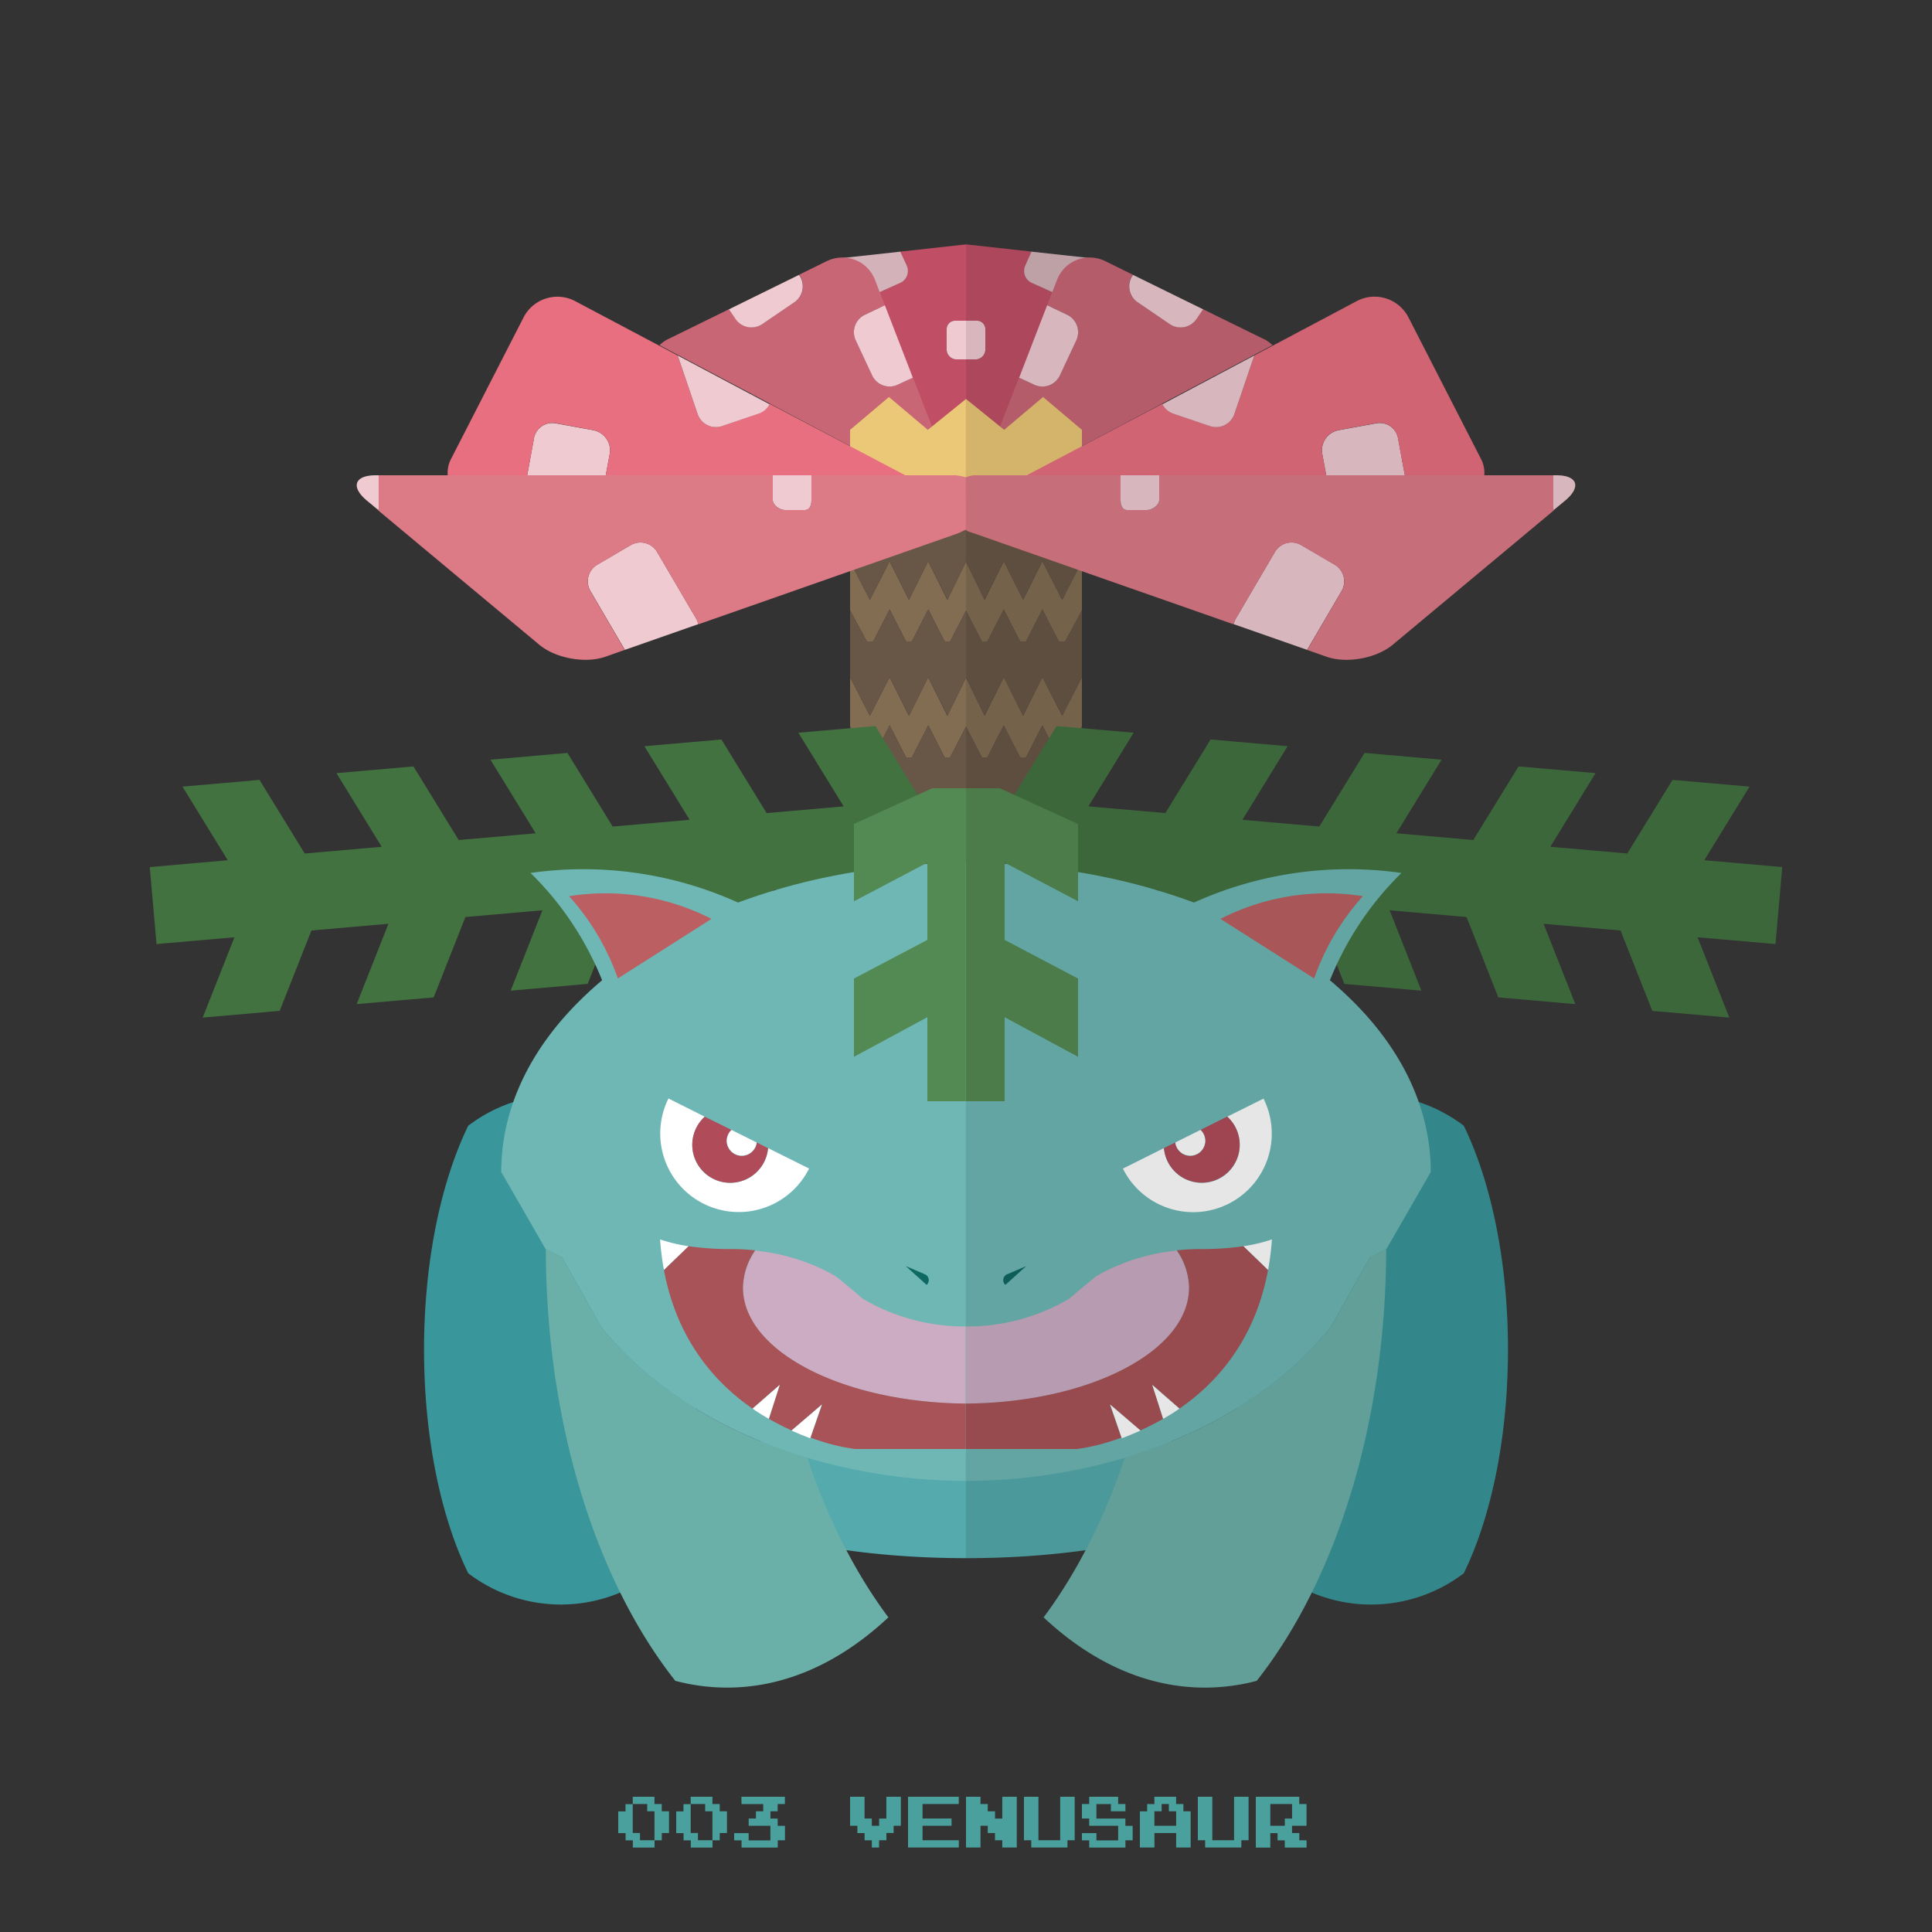 <?xml version="1.0" ?><svg id="pkft" viewBox="0 0 500 500" xmlns="http://www.w3.org/2000/svg"><rect x="0" y="0" width="500" height="500" fill="#333333" stroke="none"/><defs><style>.cls-1{fill:#39969a;}.cls-2{fill:#54aaac;}.cls-3{fill:#c04f66;}.cls-4{fill:#d3b2b9;}.cls-5{fill:#c96676;}.cls-6{fill:#f0cad1;}.cls-7{fill:#ebc877;}.cls-8{fill:#826d53;}.cls-9{fill:#685646;}.cls-10{fill:#437241;}.cls-11{fill:#6bb0a8;}.cls-12{fill:#6eb7b5;}.cls-13{fill:#cbacc3;}.cls-14{fill:#fff;}.cls-15{fill:#b04b5a;}.cls-16{fill:#bb5f62;}.cls-17{fill:#538952;}.cls-18{fill:#a85357;}.cls-19{fill:#dc7a86;}.cls-20{fill:#e76f80;}.cls-21{fill:#0e6864;}.cls-22{opacity:0.1;}.cls-23{fill:#4aa09c;}</style></defs><title/><path class="cls-1" d="M169.13,291.34a39.57,39.57,0,0,0-47.95,0c-7,14.38-11.44,35-11.44,57.91s4.41,43.53,11.44,57.91a39.57,39.57,0,0,0,47.95,0c7-14.38,11.44-35,11.44-57.91S176.16,305.72,169.13,291.34Z"/><path class="cls-2" d="M197.65,371L190,394.32a114.16,114.16,0,0,0,11.94,3.62c13.54,3.34,30.08,5.31,48.08,5.31V378Z"/><path class="cls-3" d="M245,90.27v-5A2.21,2.21,0,0,1,247.36,83H250V63.25l-17.07,1.88,1.66,3.57a3.39,3.39,0,0,1-1.68,4.49L226.77,76l16.34,42a21.84,21.84,0,0,1,1.31,5.87c3.36,0.93,5.59,2.9,5.59,5.18V93h-2.64A2.6,2.6,0,0,1,245,90.27Z"/><path class="cls-4" d="M234.65,68.7L233,65.13l-14.87,1.63a9,9,0,0,1,7.28,5.81L226.78,76l6.16-2.77A3.4,3.4,0,0,0,234.65,68.7Z"/><path class="cls-5" d="M225.71,97.14l-4.24-9.06a5,5,0,0,1,2.41-6.65L229,79l-2.52-6.47a9,9,0,0,0-7.28-5.81,9.28,9.28,0,0,0-5.31.9l-7.07,3.48,0.1,0.14a5,5,0,0,1-1.31,6.95l-8.26,5.63a5,5,0,0,1-6.95-1.31l-1.7-2.5-15.45,7.59a8.34,8.34,0,0,0-2.56,1.73L234.27,123h7a16.38,16.38,0,0,1,3.62.52c0.23,0.05.45,0.17,0.67,0.23a22.05,22.05,0,0,0-1.43-5.84l-7.86-20.2-3.89,1.83A5,5,0,0,1,225.71,97.14Z"/><path class="cls-6" d="M223.87,81.44a5,5,0,0,0-2.41,6.65l4.24,9.06a5,5,0,0,0,6.65,2.41l3.89-1.82L229,79Z"/><polygon class="cls-7" points="220 131 250 131 250 103.25 240.12 111.25 230.06 102.75 220 111.25 220 131"/><polygon class="cls-8" points="225.58 136 226.9 136 227.05 135.77 228.46 133 223.97 133 225.42 135.81 225.58 136"/><polygon class="cls-8" points="231.14 205.44 231.24 205.58 231.51 205.79 231.24 205.25 231.14 205.44"/><polygon class="cls-8" points="235.58 136 236.9 136 237.05 135.77 238.46 133 234 133 235.42 135.81 235.58 136"/><polygon class="cls-8" points="238.34 211.03 241.24 213.25 245.45 213.67 241.24 205.25 238.34 211.03"/><polygon class="cls-8" points="224.58 166 225.9 166 226.05 165.89 230.24 157.72 234.42 165.91 234.58 166 235.9 166 236.05 165.89 240.24 157.72 244.42 165.91 244.58 166 245.9 166 245.93 165.94 250 158.06 250 145.38 250.06 145.25 245.18 155.25 240.21 145.25 235.22 155.25 230.23 145.25 225.12 155.25 220 145.25 220 157.97 224.31 165.94 224.58 166"/><polygon class="cls-8" points="244.58 136 245.9 136 246.05 135.81 247.52 133 243 133 244.42 135.81 244.58 136"/><polygon class="cls-8" points="250.06 175.25 245.18 185.25 240.21 175.25 235.22 185.25 230.23 175.25 225.12 185.25 220 175.25 220 187.97 224.31 195.94 224.58 196 225.9 196 226.05 195.89 230.24 187.72 234.42 195.91 234.58 196 235.9 196 236.05 195.89 240.24 187.72 244.42 195.91 244.58 196 245.9 196 245.93 195.94 250 188.06 250 175.38 250.06 175.25"/><polygon class="cls-9" points="245.9 196 244.58 196 244.42 195.94 240.24 187.72 236.05 195.86 235.9 196 234.58 196 234.42 195.94 230.24 187.72 226.05 195.86 225.9 196 224.58 196 224.31 195.94 220 187.97 220 190.25 230.02 205.44 230.18 205.25 230.48 205.79 237.33 211.03 240.23 205.25 244.44 213.67 245.94 213.82 250.06 205.25 250 205.38 250 188.06 245.93 195.94 245.9 196"/><polygon class="cls-9" points="230.24 175.25 235.24 185.25 240.24 175.25 245.24 185.25 250.06 175.25 250 175.38 250 158.06 245.93 165.94 245.9 166 244.58 166 244.42 165.94 240.24 157.72 236.05 165.86 235.9 166 234.58 166 234.42 165.94 230.24 157.72 226.05 165.86 225.9 166 224.58 166 224.31 165.94 220 157.97 220 168.25 220 175.25 225.12 185.25 230.24 175.25"/><polygon class="cls-9" points="230.24 145.25 235.24 155.25 240.24 145.25 245.24 155.25 250.06 145.25 250 145.38 250 133 247.52 133 246.05 135.81 245.9 136 244.58 136 244.42 135.81 243 133 237.46 133 236.05 135.77 235.9 136 234.58 136 234.42 135.81 233 133 227.46 133 226.05 135.77 225.9 136 224.58 136 224.42 135.81 222.97 133 220 133 220 138.25 220 145.25 225.12 155.25 230.24 145.25"/><polygon class="cls-10" points="238.25 206.94 226.55 187.89 206.62 189.63 218.33 208.69 198.4 210.43 186.7 191.38 166.77 193.12 178.48 212.17 158.56 213.91 146.85 194.86 126.93 196.61 138.63 215.66 118.71 217.4 107 198.35 87.08 200.09 98.78 219.15 78.86 220.89 67.16 201.84 47.23 203.58 58.94 222.63 38.76 224.4 39.35 231.12 40.51 244.32 60.68 242.56 52.46 263.35 72.38 261.61 80.6 240.81 100.53 239.07 92.31 259.86 112.23 258.12 120.45 237.32 140.38 235.58 132.16 256.38 152.08 254.63 160.3 233.84 180.22 232.1 172 252.89 191.93 251.15 200.15 230.35 220.07 228.61 211.85 249.41 231.78 247.66 239.99 226.87 248.71 226.1 246.97 206.18 238.25 206.94"/><path class="cls-11" d="M155.45,343.25l-10-17.87-4.19-2.09c0.09,45.57,13.21,86,33.51,111.71a52.51,52.51,0,0,0,13.4,1.75c15.17,0,29.41-6.61,41.74-18.18-8.49-11.36-15.63-25.38-21-41.29C186.5,370.54,167.57,358.49,155.45,343.25Z"/><path class="cls-12" d="M214,227a159.11,159.11,0,0,0-23,6.58,97.14,97.14,0,0,0-53.7-7.66,80.92,80.92,0,0,1,16.53,23.22c0.71,1.49,1.38,3,2,4.55-1.72,1.43-3.33,2.9-4.9,4.41l-0.21.21c-13.26,12.82-21,28.3-21,45l11.51,20,0.08,0,4.19,2.09,10,17.87c12.12,15.24,30.93,27.29,53.42,34a145.71,145.71,0,0,0,41.13,6v-160A179.33,179.33,0,0,0,214,227Z"/><path class="cls-13" d="M223.31,336.13l-3.38-2.88-3.5-2.85,0,0c-0.86-.52-1.72-1-2.64-1.48l-0.14-.09-0.06,0a52.24,52.24,0,0,0-16.6-5h0l-1.51-.18a17.5,17.5,0,0,0-3.22,9.64c0,16.4,25.72,29.73,57.72,30v-20A52.09,52.09,0,0,1,223.31,336.13Z"/><path class="cls-14" d="M198.77,297.13A9.83,9.83,0,1,1,182.39,289L173,284.29a20.32,20.32,0,0,0,36.39,18.12Z"/><path class="cls-15" d="M195.84,295.67a3.89,3.89,0,1,1-6.52-3.25L182.39,289a9.82,9.82,0,1,0,16.38,8.15Z"/><path class="cls-14" d="M188.08,295.25a3.89,3.89,0,0,0,7.75.42l-6.52-3.25A3.88,3.88,0,0,0,188.08,295.25Z"/><path class="cls-16" d="M184.14,237.81a60.2,60.2,0,0,0-36.86-5.88,62.78,62.78,0,0,1,12.62,21.29Z"/><polygon class="cls-17" points="240 285 240 263.25 221 273.5 221 253.25 240 243.25 240 223.25 221 233.25 221 213.25 241.24 204 250 204 250 285 240 285"/><path class="cls-14" d="M170.83,320.76a71.12,71.12,0,0,0,1,7.93l6.39-6.17A42,42,0,0,1,170.83,320.76Z"/><path class="cls-18" d="M192.28,333.23a17.43,17.43,0,0,1,3.16-9.64c-0.65-.07-1.27-0.13-1.93-0.18-1.42-.1-2.84-0.16-4.29-0.16a73.84,73.84,0,0,1-11-.73l-6.39,6.17c3.33,17.88,13,29,22.92,35.86l7-6.13L199,367.2a66,66,0,0,0,5.89,3l7.88-6.75-3,8.59A52.61,52.61,0,0,0,221.24,375H250V363.24C218,363,192.28,349.63,192.28,333.23Z"/><path class="cls-14" d="M204.84,370.23c1.69,0.76,3.31,1.42,4.84,2l3-8.72Z"/><path class="cls-14" d="M194.77,364.55c1.4,1,2.8,1.85,4.19,2.65l2.84-8.79Z"/><path class="cls-19" d="M245.61,125.12c0-.42,0-0.86-0.07-1.31l-0.67-.17Z"/><path class="cls-6" d="M247.36,83A2.21,2.21,0,0,0,245,85.27v5A2.6,2.6,0,0,0,247.36,93H250V83h-2.64Z"/><path class="cls-6" d="M170.07,142.86a5,5,0,0,0-6.84-1.79l-8.63,5.05a5,5,0,0,0-1.79,6.84l8.91,15.22,19-6.65a4.91,4.91,0,0,0-.54-1.42Z"/><path class="cls-6" d="M153.51,111.33l-9.84-1.79a4.8,4.8,0,0,0-5.52,4.12L136.44,123h20.33l1.07-5.76A5.33,5.33,0,0,0,153.51,111.33Z"/><path class="cls-6" d="M98,123H97.24c-5.5,0-6.54,3-2.32,6.53l3,2.49a4.1,4.1,0,0,0,.12-0.6V123Z"/><path class="cls-20" d="M199.16,104.5a5.08,5.08,0,0,1-2.81,2.5l-9.47,3.25a5,5,0,0,1-6.34-3.11L175.39,92l-4.73-2.51L148.87,77.94a9.84,9.84,0,0,0-13.38,4.22l-18.7,36.5a7.72,7.72,0,0,0-.92,4.35h20.57l1.72-9.34a4.84,4.84,0,0,1,5.52-4.18l9.84,1.82a5.34,5.34,0,0,1,4.32,5.93L156.77,123h77.51Z"/><path class="cls-6" d="M197.31,83.86l8.26-5.63a5,5,0,0,0,1.31-6.95l-0.1-.14-18.13,8.91,1.7,2.5A5,5,0,0,0,197.31,83.86Z"/><path class="cls-6" d="M186.88,110.27l9.47-3.22a5,5,0,0,0,2.81-2.43L175.39,92l5.15,15.14A5,5,0,0,0,186.88,110.27Z"/><path class="cls-19" d="M247.24,123H210v6.37c0,1.38-.41,2.63-1.79,2.63h-5c-1.37,0-3.21-1.25-3.21-2.63V123H98v8.42a4.89,4.89,0,0,1-.12.67l41.69,34.77c4.23,3.52,11.92,4.92,17.11,3.1l5-1.76L152.81,153a5,5,0,0,1,1.79-6.84l8.63-5.05a5,5,0,0,1,6.84,1.79l10.11,17.26a4.91,4.91,0,0,1,.54,1.42l67-23.48c0.84-.3,1.32-0.65,2.32-1.05V123.54A14.54,14.54,0,0,0,247.24,123Z"/><path class="cls-6" d="M203.21,132h5c1.38,0,1.79-1.25,1.79-2.63V123H200v6.37C200,130.75,201.84,132,203.21,132Z"/><path class="cls-21" d="M239.81,332.53h0l-5.39-4.86,4.94,2.11A1.65,1.65,0,0,1,239.81,332.53Z"/><path class="cls-1" d="M330.87,291.34a39.57,39.57,0,0,1,47.95,0c7,14.38,11.44,35,11.44,57.91s-4.41,43.53-11.44,57.91a39.57,39.57,0,0,1-47.95,0c-7-14.38-11.44-35-11.44-57.91S323.84,305.72,330.87,291.34Z"/><path class="cls-2" d="M302.35,371L310,394.32a114.16,114.16,0,0,1-11.94,3.62c-13.54,3.34-30.08,5.31-48.08,5.31V378Z"/><path class="cls-3" d="M255,90.27v-5A2.21,2.21,0,0,0,252.64,83H250V63.25l17.07,1.88-1.66,3.57a3.39,3.39,0,0,0,1.68,4.49L273.23,76l-16.34,42a21.84,21.84,0,0,0-1.31,5.87c-3.36.93-5.59,2.9-5.59,5.18V93h2.64A2.6,2.6,0,0,0,255,90.27Z"/><path class="cls-4" d="M265.35,68.7l1.6-3.57,14.87,1.63a9,9,0,0,0-7.28,5.81L273.22,76l-6.16-2.77A3.4,3.4,0,0,1,265.35,68.7Z"/><path class="cls-5" d="M274.29,97.14l4.24-9.06a5,5,0,0,0-2.41-6.65L271,79l2.52-6.47a9,9,0,0,1,7.28-5.81,9.28,9.28,0,0,1,5.31.9l7.07,3.48-0.1.14a5,5,0,0,0,1.31,6.95l8.26,5.63a5,5,0,0,0,6.95-1.31l1.7-2.5,15.45,7.59a8.34,8.34,0,0,1,2.56,1.73L265.73,123h-7a16.38,16.38,0,0,0-3.62.52c-0.23.05-.45,0.17-0.67,0.23a22.05,22.05,0,0,1,1.43-5.84l7.86-20.2,3.89,1.83A5,5,0,0,0,274.29,97.14Z"/><path class="cls-6" d="M276.13,81.44a5,5,0,0,1,2.41,6.65l-4.24,9.06a5,5,0,0,1-6.65,2.41l-3.89-1.82L271,79Z"/><polygon class="cls-7" points="280 131 250 131 250 103.25 259.88 111.25 269.94 102.75 280 111.25 280 131"/><polygon class="cls-8" points="274.42 136 273.1 136 272.95 135.77 271.54 133 276.03 133 274.58 135.81 274.42 136"/><polygon class="cls-8" points="268.86 205.44 268.76 205.58 268.49 205.79 268.76 205.25 268.86 205.44"/><polygon class="cls-8" points="264.42 136 263.1 136 262.95 135.77 261.54 133 266 133 264.58 135.81 264.42 136"/><polygon class="cls-8" points="261.65 211.03 258.76 213.25 254.55 213.67 258.76 205.25 261.65 211.03"/><polygon class="cls-8" points="275.42 166 274.1 166 273.95 165.89 269.76 157.72 265.58 165.91 265.42 166 264.1 166 263.95 165.89 259.76 157.72 255.58 165.91 255.42 166 254.1 166 254.07 165.94 250 158.06 250 145.38 249.94 145.25 254.82 155.25 259.79 145.25 264.78 155.25 269.77 145.25 274.88 155.25 280 145.25 280 157.97 275.69 165.94 275.42 166"/><polygon class="cls-8" points="255.42 136 254.1 136 253.95 135.81 252.48 133 257 133 255.58 135.81 255.42 136"/><polygon class="cls-8" points="249.94 175.25 254.82 185.25 259.79 175.25 264.78 185.25 269.77 175.25 274.88 185.25 280 175.25 280 187.97 275.69 195.94 275.42 196 274.1 196 273.95 195.89 269.76 187.72 265.58 195.91 265.42 196 264.1 196 263.95 195.89 259.76 187.72 255.58 195.91 255.42 196 254.1 196 254.07 195.94 250 188.06 250 175.38 249.94 175.25"/><polygon class="cls-9" points="254.1 196 255.42 196 255.58 195.94 259.76 187.72 263.95 195.86 264.1 196 265.42 196 265.58 195.94 269.76 187.72 273.95 195.86 274.1 196 275.42 196 275.69 195.94 280 187.97 280 190.25 269.98 205.44 269.82 205.25 269.52 205.79 262.67 211.03 259.77 205.25 255.56 213.67 254.06 213.82 249.94 205.25 250 205.38 250 188.06 254.07 195.94 254.1 196"/><polygon class="cls-9" points="269.76 175.25 264.76 185.25 259.76 175.25 254.76 185.25 249.94 175.25 250 175.38 250 158.06 254.07 165.94 254.1 166 255.42 166 255.58 165.94 259.76 157.72 263.95 165.86 264.1 166 265.42 166 265.58 165.94 269.76 157.72 273.95 165.86 274.1 166 275.42 166 275.69 165.94 280 157.97 280 168.25 280 175.25 274.88 185.25 269.76 175.25"/><polygon class="cls-9" points="269.76 145.25 264.76 155.25 259.76 145.25 254.76 155.25 249.94 145.25 250 145.38 250 133 252.48 133 253.95 135.81 254.1 136 255.42 136 255.58 135.81 257 133 262.54 133 263.95 135.77 264.1 136 265.42 136 265.58 135.81 267 133 272.54 133 273.95 135.77 274.1 136 275.42 136 275.58 135.81 277.03 133 280 133 280 138.25 280 145.25 274.88 155.25 269.76 145.25"/><polygon class="cls-10" points="261.75 206.94 273.45 187.89 293.38 189.63 281.67 208.69 301.6 210.43 313.3 191.38 333.23 193.12 321.52 212.17 341.44 213.91 353.15 194.86 373.07 196.61 361.37 215.66 381.29 217.4 393 198.35 412.92 200.09 401.22 219.15 421.14 220.89 432.85 201.84 452.77 203.58 441.06 222.63 461.24 224.4 460.65 231.12 459.49 244.32 439.32 242.56 447.54 263.35 427.62 261.61 419.4 240.81 399.47 239.07 407.69 259.86 387.77 258.12 379.55 237.32 359.63 235.58 367.84 256.38 347.92 254.63 339.7 233.84 319.78 232.1 328 252.89 308.07 251.15 299.85 230.35 279.93 228.61 288.15 249.41 268.23 247.66 260.01 226.87 251.29 226.1 253.03 206.18 261.75 206.94"/><path class="cls-11" d="M344.55,343.25l10-17.87,4.19-2.09c-0.09,45.57-13.21,86-33.51,111.71a52.51,52.51,0,0,1-13.4,1.75c-15.17,0-29.41-6.61-41.74-18.18,8.49-11.36,15.63-25.38,21-41.29C313.5,370.54,332.43,358.49,344.55,343.25Z"/><path class="cls-12" d="M286,227a159.11,159.11,0,0,1,23,6.58,97.14,97.14,0,0,1,53.7-7.66,80.92,80.92,0,0,0-16.53,23.22c-0.71,1.49-1.38,3-2,4.55,1.72,1.43,3.33,2.9,4.9,4.41l0.21,0.21c13.26,12.82,21,28.3,21,45l-11.51,20-0.08,0-4.19,2.09-10,17.87c-12.12,15.24-30.93,27.29-53.42,34a145.71,145.71,0,0,1-41.13,6v-160A179.33,179.33,0,0,1,286,227Z"/><path class="cls-13" d="M276.69,336.13l3.38-2.88,3.5-2.85,0,0c0.86-.52,1.72-1,2.64-1.48l0.14-.09,0.06,0a52.24,52.24,0,0,1,16.6-5h0l1.51-.18a17.5,17.5,0,0,1,3.22,9.64c0,16.4-25.72,29.73-57.72,30v-20A52.09,52.09,0,0,0,276.69,336.13Z"/><path class="cls-14" d="M301.23,297.13A9.83,9.83,0,1,0,317.61,289l9.39-4.68a20.32,20.32,0,0,1-36.39,18.12Z"/><path class="cls-15" d="M304.16,295.67a3.89,3.89,0,1,0,6.52-3.25l6.92-3.45a9.82,9.82,0,1,1-16.38,8.15Z"/><path class="cls-14" d="M311.92,295.25a3.89,3.89,0,0,1-7.75.42l6.52-3.25A3.88,3.88,0,0,1,311.92,295.25Z"/><path class="cls-16" d="M315.86,237.81a60.2,60.2,0,0,1,36.86-5.88,62.78,62.78,0,0,0-12.62,21.29Z"/><polygon class="cls-17" points="260 285 260 263.25 279 273.5 279 253.25 260 243.25 260 223.25 279 233.25 279 213.25 258.76 204 250 204 250 285 260 285"/><path class="cls-14" d="M329.17,320.76a71.12,71.12,0,0,1-1,7.93l-6.39-6.17A42,42,0,0,0,329.17,320.76Z"/><path class="cls-18" d="M307.72,333.23a17.43,17.43,0,0,0-3.16-9.64c0.65-.07,1.27-0.13,1.93-0.18,1.42-.1,2.84-0.16,4.29-0.16a73.84,73.84,0,0,0,11-.73l6.39,6.17c-3.33,17.88-13,29-22.92,35.86l-7-6.13L301,367.2a66,66,0,0,1-5.89,3l-7.88-6.75,3,8.59A52.61,52.61,0,0,1,278.76,375H250V363.24C282,363,307.72,349.63,307.72,333.23Z"/><path class="cls-14" d="M295.16,370.23c-1.69.76-3.31,1.42-4.84,2l-3-8.72Z"/><path class="cls-14" d="M305.23,364.55c-1.4,1-2.8,1.85-4.19,2.65l-2.84-8.79Z"/><path class="cls-19" d="M254.39,125.12c0-.42,0-0.86.07-1.31l0.67-.17Z"/><path class="cls-6" d="M252.64,83A2.21,2.21,0,0,1,255,85.27v5A2.6,2.6,0,0,1,252.64,93H250V83h2.64Z"/><path class="cls-6" d="M329.93,142.86a5,5,0,0,1,6.84-1.79l8.63,5.05a5,5,0,0,1,1.79,6.84l-8.91,15.22-19-6.65a4.91,4.91,0,0,1,.54-1.42Z"/><path class="cls-6" d="M346.49,111.33l9.84-1.79a4.8,4.8,0,0,1,5.52,4.12l1.72,9.34H343.23l-1.07-5.76A5.33,5.33,0,0,1,346.49,111.33Z"/><path class="cls-6" d="M402,123h0.76c5.5,0,6.54,3,2.32,6.53l-3,2.49a4.1,4.1,0,0,1-.12-0.6V123Z"/><path class="cls-20" d="M300.84,104.5a5.08,5.08,0,0,0,2.81,2.5l9.47,3.25a5,5,0,0,0,6.34-3.11L324.61,92l4.73-2.51,21.79-11.56a9.84,9.84,0,0,1,13.38,4.22l18.7,36.5a7.72,7.72,0,0,1,.92,4.35H363.56l-1.72-9.34a4.84,4.84,0,0,0-5.52-4.18l-9.84,1.82a5.34,5.34,0,0,0-4.32,5.93l1.07,5.77H265.73Z"/><path class="cls-6" d="M302.69,83.86l-8.26-5.63a5,5,0,0,1-1.31-6.95l0.1-.14,18.13,8.91-1.7,2.5A5,5,0,0,1,302.69,83.86Z"/><path class="cls-6" d="M313.12,110.27l-9.47-3.22a5,5,0,0,1-2.81-2.43L324.61,92l-5.15,15.14A5,5,0,0,1,313.12,110.27Z"/><path class="cls-19" d="M252.76,123H290v6.37c0,1.38.41,2.63,1.79,2.63h5c1.38,0,3.21-1.25,3.21-2.63V123H402v8.42a4.89,4.89,0,0,0,.12.67l-41.69,34.77c-4.23,3.52-11.92,4.92-17.11,3.1l-5-1.76L347.19,153a5,5,0,0,0-1.79-6.84l-8.63-5.05a5,5,0,0,0-6.84,1.79l-10.11,17.26a4.91,4.91,0,0,0-.54,1.42l-67-23.48c-0.84-.3-2.32-0.65-2.32-1.05V123.54A6.63,6.63,0,0,1,252.76,123Z"/><path class="cls-6" d="M296.79,132h-5c-1.37,0-1.79-1.25-1.79-2.63V123h10v6.37C300,130.75,298.16,132,296.79,132Z"/><path class="cls-21" d="M260.19,332.53h0l5.39-4.86-4.94,2.11A1.65,1.65,0,0,0,260.19,332.53Z"/><g class="cls-22"><path d="M330.87,291.34a39.57,39.57,0,0,1,47.95,0c7,14.38,11.44,35,11.44,57.91s-4.41,43.53-11.44,57.91a39.57,39.57,0,0,1-47.95,0c-7-14.38-11.44-35-11.44-57.91S323.84,305.72,330.87,291.34Z"/><path d="M302.35,371L310,394.32a114.16,114.16,0,0,1-11.94,3.62c-13.54,3.34-30.08,5.31-48.08,5.31V378Z"/><path d="M255,90.27v-5A2.21,2.21,0,0,0,252.64,83H250V63.25l17.07,1.88-1.66,3.57a3.39,3.39,0,0,0,1.68,4.49L273.23,76l-16.34,42a21.84,21.84,0,0,0-1.31,5.87c-3.36.93-5.59,2.9-5.59,5.18V93h2.64A2.6,2.6,0,0,0,255,90.27Z"/><path d="M265.35,68.7l1.6-3.57,14.87,1.63a9,9,0,0,0-7.28,5.81L273.22,76l-6.16-2.77A3.4,3.4,0,0,1,265.35,68.7Z"/><path d="M274.29,97.14l4.24-9.06a5,5,0,0,0-2.41-6.65L271,79l2.52-6.47a9,9,0,0,1,7.28-5.81,9.28,9.28,0,0,1,5.31.9l7.07,3.48-0.1.14a5,5,0,0,0,1.31,6.95l8.26,5.63a5,5,0,0,0,6.95-1.31l1.7-2.5,15.45,7.59a8.34,8.34,0,0,1,2.56,1.73L265.73,123h-7a16.38,16.38,0,0,0-3.62.52c-0.23.05-.45,0.17-0.67,0.23a22.05,22.05,0,0,1,1.43-5.84l7.86-20.2,3.89,1.83A5,5,0,0,0,274.29,97.14Z"/><path d="M276.13,81.44a5,5,0,0,1,2.41,6.65l-4.24,9.06a5,5,0,0,1-6.65,2.41l-3.89-1.82L271,79Z"/><polygon points="280 131 250 131 250 103.25 259.88 111.25 269.94 102.75 280 111.25 280 131"/><polygon points="274.42 136 273.1 136 272.95 135.77 271.54 133 276.03 133 274.58 135.81 274.42 136"/><polygon points="268.86 205.44 268.76 205.58 268.49 205.79 268.76 205.25 268.86 205.44"/><polygon points="264.42 136 263.1 136 262.95 135.77 261.54 133 266 133 264.58 135.81 264.42 136"/><polygon points="261.65 211.03 258.76 213.25 254.55 213.67 258.76 205.25 261.65 211.03"/><polygon points="275.42 166 274.1 166 273.95 165.89 269.76 157.72 265.58 165.91 265.42 166 264.1 166 263.95 165.89 259.76 157.72 255.58 165.91 255.42 166 254.1 166 254.07 165.94 250 158.06 250 145.38 249.94 145.25 254.82 155.25 259.79 145.25 264.78 155.25 269.77 145.25 274.88 155.25 280 145.25 280 157.97 275.69 165.94 275.42 166"/><polygon points="255.42 136 254.1 136 253.95 135.81 252.48 133 257 133 255.58 135.81 255.42 136"/><polygon points="249.94 175.25 254.82 185.25 259.79 175.25 264.78 185.25 269.77 175.25 274.88 185.25 280 175.25 280 187.97 275.69 195.94 275.42 196 274.1 196 273.95 195.89 269.76 187.72 265.58 195.91 265.42 196 264.1 196 263.95 195.89 259.76 187.72 255.58 195.91 255.42 196 254.1 196 254.07 195.94 250 188.06 250 175.38 249.94 175.25"/><polygon points="254.1 196 255.42 196 255.58 195.94 259.76 187.72 263.95 195.86 264.1 196 265.42 196 265.58 195.94 269.76 187.72 273.95 195.86 274.1 196 275.42 196 275.69 195.94 280 187.97 280 190.25 269.98 205.44 269.82 205.25 269.52 205.79 262.67 211.03 259.77 205.25 255.56 213.67 254.06 213.82 249.94 205.25 250 205.38 250 188.06 254.07 195.94 254.1 196"/><polygon points="269.76 175.25 264.76 185.25 259.76 175.25 254.76 185.25 249.94 175.25 250 175.38 250 158.06 254.07 165.94 254.1 166 255.42 166 255.58 165.94 259.76 157.72 263.95 165.86 264.1 166 265.42 166 265.58 165.94 269.76 157.72 273.95 165.86 274.1 166 275.42 166 275.69 165.94 280 157.97 280 168.25 280 175.25 274.88 185.25 269.76 175.25"/><polygon points="269.76 145.25 264.76 155.25 259.76 145.25 254.76 155.25 249.94 145.25 250 145.38 250 133 252.48 133 253.95 135.81 254.1 136 255.42 136 255.58 135.81 257 133 262.54 133 263.95 135.77 264.1 136 265.42 136 265.58 135.81 267 133 272.54 133 273.95 135.77 274.1 136 275.42 136 275.58 135.81 277.03 133 280 133 280 138.25 280 145.25 274.88 155.25 269.76 145.25"/><polygon points="261.75 206.94 273.45 187.89 293.38 189.63 281.67 208.69 301.6 210.43 313.3 191.38 333.23 193.12 321.52 212.17 341.44 213.91 353.15 194.86 373.07 196.61 361.37 215.66 381.29 217.4 393 198.35 412.92 200.09 401.22 219.15 421.14 220.89 432.85 201.84 452.77 203.58 441.06 222.63 461.24 224.4 460.65 231.12 459.49 244.32 439.32 242.56 447.54 263.35 427.62 261.61 419.4 240.81 399.47 239.07 407.69 259.86 387.77 258.12 379.55 237.32 359.63 235.58 367.84 256.38 347.92 254.63 339.7 233.84 319.78 232.1 328 252.89 308.07 251.15 299.85 230.35 279.93 228.61 288.15 249.41 268.23 247.66 260.01 226.87 251.29 226.1 253.03 206.18 261.75 206.94"/><path d="M344.55,343.25l10-17.87,4.19-2.09c-0.09,45.57-13.21,86-33.51,111.71a52.51,52.51,0,0,1-13.4,1.75c-15.17,0-29.41-6.61-41.74-18.18,8.49-11.36,15.63-25.38,21-41.29C313.5,370.54,332.43,358.49,344.55,343.25Z"/><path d="M286,227a159.11,159.11,0,0,1,23,6.58,97.14,97.14,0,0,1,53.7-7.66,80.92,80.92,0,0,0-16.53,23.22c-0.71,1.49-1.38,3-2,4.55,1.72,1.43,3.33,2.9,4.9,4.41l0.21,0.21c13.26,12.82,21,28.3,21,45l-11.51,20-0.08,0-4.19,2.09-10,17.87c-12.12,15.24-30.93,27.29-53.42,34a145.71,145.71,0,0,1-41.13,6v-160A179.33,179.33,0,0,1,286,227Z"/><path d="M276.69,336.13l3.38-2.88,3.5-2.85,0,0c0.86-.52,1.72-1,2.64-1.48l0.14-.09,0.06,0a52.24,52.24,0,0,1,16.6-5h0l1.51-.18a17.5,17.5,0,0,1,3.22,9.64c0,16.4-25.72,29.73-57.72,30v-20A52.09,52.09,0,0,0,276.69,336.13Z"/><path d="M301.23,297.13A9.83,9.83,0,1,0,317.61,289l9.39-4.68a20.32,20.32,0,0,1-36.39,18.12Z"/><path d="M304.16,295.67a3.89,3.89,0,1,0,6.52-3.25l6.92-3.45a9.82,9.82,0,1,1-16.38,8.15Z"/><path d="M311.92,295.25a3.89,3.89,0,0,1-7.75.42l6.52-3.25A3.88,3.88,0,0,1,311.92,295.25Z"/><path d="M315.86,237.81a60.2,60.2,0,0,1,36.86-5.88,62.78,62.78,0,0,0-12.62,21.29Z"/><polygon points="260 285 260 263.25 279 273.5 279 253.25 260 243.25 260 223.25 279 233.25 279 213.25 258.76 204 250 204 250 285 260 285"/><path d="M329.17,320.76a71.12,71.12,0,0,1-1,7.93l-6.39-6.17A42,42,0,0,0,329.17,320.76Z"/><path d="M307.72,333.23a17.43,17.43,0,0,0-3.16-9.64c0.65-.07,1.27-0.13,1.93-0.18,1.42-.1,2.84-0.16,4.29-0.16a73.84,73.84,0,0,0,11-.73l6.39,6.17c-3.33,17.88-13,29-22.92,35.86l-7-6.13L301,367.2a66,66,0,0,1-5.89,3l-7.88-6.75,3,8.59A52.61,52.61,0,0,1,278.76,375H250V363.24C282,363,307.72,349.63,307.72,333.23Z"/><path d="M295.16,370.23c-1.69.76-3.31,1.42-4.84,2l-3-8.72Z"/><path d="M305.23,364.55c-1.4,1-2.8,1.85-4.19,2.65l-2.84-8.79Z"/><path d="M254.39,125.12c0-.42,0-0.86.07-1.31l0.67-.17Z"/><path d="M252.64,83A2.21,2.21,0,0,1,255,85.27v5A2.6,2.6,0,0,1,252.64,93H250V83h2.64Z"/><path d="M329.93,142.86a5,5,0,0,1,6.84-1.79l8.63,5.05a5,5,0,0,1,1.79,6.84l-8.91,15.22-19-6.65a4.91,4.91,0,0,1,.54-1.42Z"/><path d="M346.49,111.33l9.84-1.79a4.8,4.8,0,0,1,5.52,4.12l1.72,9.34H343.23l-1.07-5.76A5.33,5.33,0,0,1,346.49,111.33Z"/><path d="M402,123h0.76c5.5,0,6.54,3,2.32,6.53l-3,2.49a4.1,4.1,0,0,1-.12-0.6V123Z"/><path d="M300.84,104.5a5.08,5.08,0,0,0,2.81,2.5l9.47,3.25a5,5,0,0,0,6.34-3.11L324.61,92l4.73-2.51,21.79-11.56a9.84,9.84,0,0,1,13.38,4.22l18.7,36.5a7.72,7.72,0,0,1,.92,4.35H363.56l-1.72-9.34a4.84,4.84,0,0,0-5.52-4.18l-9.84,1.82a5.34,5.34,0,0,0-4.32,5.93l1.07,5.77H265.73Z"/><path d="M302.69,83.86l-8.26-5.63a5,5,0,0,1-1.31-6.95l0.1-.14,18.13,8.91-1.7,2.5A5,5,0,0,1,302.69,83.86Z"/><path d="M313.12,110.27l-9.47-3.22a5,5,0,0,1-2.81-2.43L324.61,92l-5.15,15.14A5,5,0,0,1,313.12,110.27Z"/><path d="M252.76,123H290v6.37c0,1.38.41,2.63,1.79,2.63h5c1.38,0,3.21-1.25,3.21-2.63V123H402v8.42a4.89,4.89,0,0,0,.12.67l-41.69,34.77c-4.23,3.52-11.92,4.92-17.11,3.1l-5-1.76L347.19,153a5,5,0,0,0-1.79-6.84l-8.63-5.05a5,5,0,0,0-6.84,1.79l-10.11,17.26a4.91,4.91,0,0,0-.54,1.42l-67-23.48c-0.84-.3-2.32-0.65-2.32-1.05V123.54A6.63,6.63,0,0,1,252.76,123Z"/><path d="M296.79,132h-5c-1.37,0-1.79-1.25-1.79-2.63V123h10v6.37C300,130.75,298.16,132,296.79,132Z"/><path d="M260.19,332.53h0l5.39-4.86-4.94,2.11A1.65,1.65,0,0,0,260.19,332.53Z"/></g><path class="cls-23" d="M163.75,465.94V465h5.63v1.88h1.88v1.88h1.88v5.63h-1.87v1.88h-1.87v1.88h-5.62v-1.87h-1.87v-1.87H160v-5.62h1.88v-1.87h1.88v-0.94Zm3.75,1.88v-0.94h-3.75v7.5h1.88v1.88h3.75v-7.5H167.5v-0.94Z"/><path class="cls-23" d="M178.75,465.94V465h5.63v1.88h1.88v1.88h1.88v5.63h-1.87v1.88h-1.87v1.88h-5.62v-1.87h-1.87v-1.87H175v-5.62h1.88v-1.87h1.88v-0.94Zm3.75,1.88v-0.94h-3.75v7.5h1.88v1.88h3.75v-7.5H182.5v-0.94Z"/><path class="cls-23" d="M191.88,465.94V465h11.25v1.88h-1.87v1.88h-1.87v1.88h1.88v1.88h1.88v3.75h-1.87v1.88h-9.37v-1.87H190v-1.87h3.75v1.88h5.63V472.5h-5.62v-1.87h1.88v-1.87h1.88v-1.87h-5.62v-0.94Z"/><path class="cls-23" d="M220,468.75V465h3.75v5.63h1.88v1.88h1.88v-1.87h1.88V465h3.75v7.5h-1.87v1.88h-1.87v1.88H227.5v1.88h-1.87v-1.87h-1.87v-1.87h-1.87V472.5H220v-3.75Z"/><path class="cls-23" d="M235,471.56V465h13.13v1.88h-9.37v3.75h7.5v1.88h-7.5v3.75h9.38v1.88H235v-6.56Z"/><path class="cls-23" d="M250,471.56V465h3.75v1.88h1.88v1.88h1.88v1.88h1.88V465h3.75v13.13h-3.75v-1.87H257.5v-1.87h-1.87V472.5h-1.87v5.63H250v-6.56Z"/><path class="cls-23" d="M265,470.63V465h3.75v11.25h5.63V465h3.75v11.25h-1.87v1.88h-9.37v-1.87H265v-5.62Z"/><path class="cls-23" d="M281.88,465.94V465h7.5v1.88h1.88v1.88H287.5v-1.87h-3.75v3.75h7.5v1.88h1.88v3.75h-1.87v1.88h-9.37v-1.87H280v-1.87h3.75v1.88h5.63V472.5h-7.5v-1.87H280v-3.75h1.88v-0.94Z"/><path class="cls-23" d="M298.75,465.94V465h5.63v1.88h1.88v1.88h1.88v9.38h-3.75v-3.75h-5.62v3.75H295v-9.37h1.88v-1.87h1.88v-0.94Zm3.75,1.88v-0.94h-1.87v1.88h-1.87v3.75h5.63v-3.75H302.5v-0.94Z"/><path class="cls-23" d="M310,470.63V465h3.75v11.25h5.63V465h3.75v11.25h-1.87v1.88h-9.37v-1.87H310v-5.62Z"/><path class="cls-23" d="M325,471.56V465h11.25v1.88h1.88v5.63h-3.75v1.88h1.88v1.88h1.88v1.88H332.5v-1.87h-1.87v-1.87h-1.87v3.75H325v-6.56Zm9.38-2.81v-1.87h-5.62v5.63h3.75v-1.87h1.88v-1.87Z"/></svg>